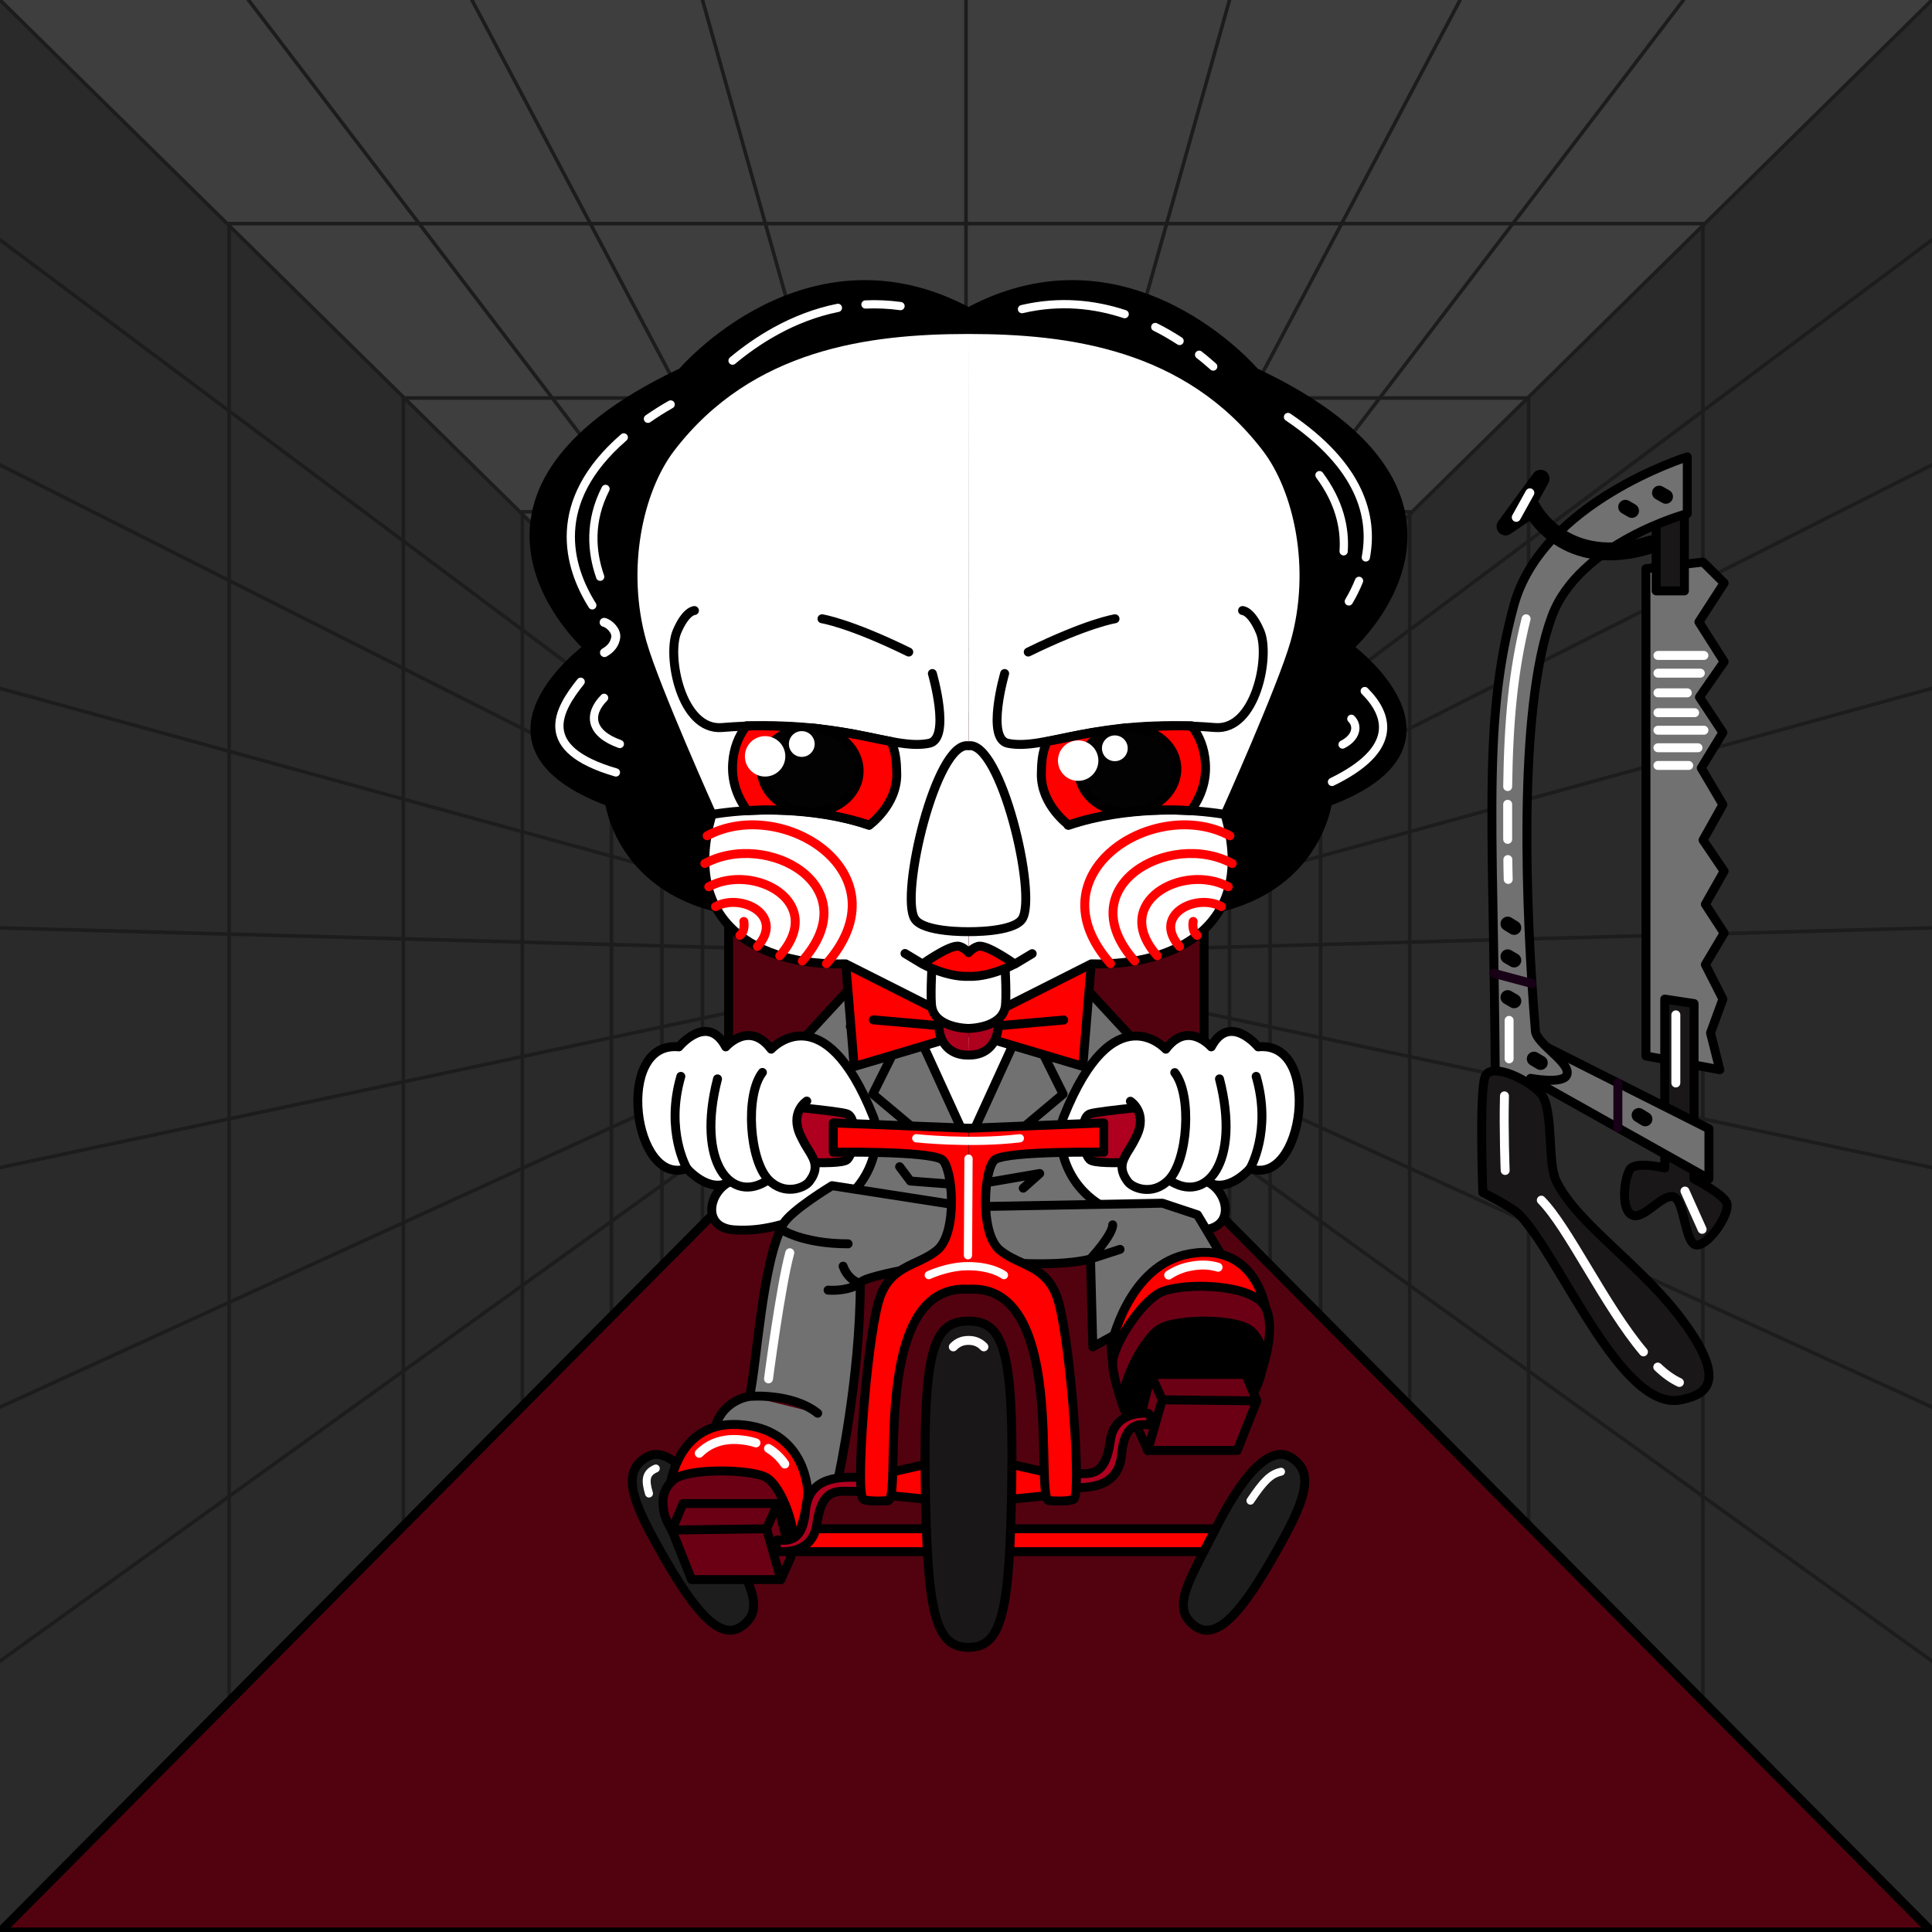<?xml version="1.0" encoding="utf-8"?>
<!-- Generator: Adobe Illustrator 24.1.2, SVG Export Plug-In . SVG Version: 6.00 Build 0)  -->
<svg version="1.1" xmlns="http://www.w3.org/2000/svg" xmlns:xlink="http://www.w3.org/1999/xlink" x="0px" y="0px"
	 viewBox="0 0 1080 1080" style="enable-background:new 0 0 1080 1080;" xml:space="preserve">
<rect x="0" y="0" width="1080" height="1080" fill="#333333" stroke="none"/>
<style type="text/css">
	.st0{fill:url(#SVGID_1_);}
	.st1{stroke:#000000;stroke-width:5;stroke-linecap:round;stroke-linejoin:round;stroke-miterlimit:10;}
	.st2{fill:#707070;}
	.st3{fill:#707070;stroke:#000000;stroke-width:5;stroke-linecap:round;stroke-linejoin:round;stroke-miterlimit:10;}
	.st4{fill:none;stroke:#000000;stroke-width:5;stroke-linecap:round;stroke-linejoin:round;stroke-miterlimit:10;}
	.st5{fill:url(#SVGID_2_);}
	.st6{fill:url(#SVGID_3_);}
	.st7{fill:url(#SVGID_4_);}
	.st8{fill:url(#SVGID_5_);}
	.st9{fill:#3E3E3E;stroke:#000000;stroke-width:5;stroke-miterlimit:10;}
	.st10{fill:#707070;stroke:#000000;stroke-width:5;stroke-miterlimit:10;}
	.st11{fill:none;}
	.st12{fill:#0A0909;}
	.st13{fill:#6E6E6E;}
	.st14{fill:none;stroke:#FFFFFF;stroke-width:5;stroke-linecap:round;stroke-linejoin:round;stroke-miterlimit:10;}
	.st15{fill:#3E3E3E;}
	.st16{fill:#3E3E3E;stroke:#020202;stroke-width:5;stroke-linecap:round;stroke-linejoin:round;stroke-miterlimit:10;}
	.st17{fill:#2A2A2A;stroke:#050505;stroke-width:5;stroke-linecap:round;stroke-linejoin:round;stroke-miterlimit:10;}
	.st18{fill:#1C1C1C;stroke:#000000;stroke-width:5;stroke-linecap:round;stroke-linejoin:round;stroke-miterlimit:10;}
	.st19{fill:#2A2A2A;stroke:#020202;stroke-width:5;stroke-linecap:round;stroke-linejoin:round;stroke-miterlimit:10;}
	.st20{fill:#D3A3BD;stroke:#188917;stroke-width:5;stroke-linecap:round;stroke-linejoin:round;stroke-miterlimit:10;}
	.st21{fill:#CB0202;stroke:#020202;stroke-width:5;stroke-linecap:round;stroke-linejoin:round;stroke-miterlimit:10;}
	.st22{fill:#707070;stroke:#000000;stroke-width:5;stroke-linecap:round;stroke-miterlimit:10;}
	.st23{fill:none;stroke:#707070;stroke-width:5;stroke-linecap:round;stroke-miterlimit:10;}
	.st24{fill:#6A0113;}
	.st25{fill:#CB0202;}
	.st26{fill:#2A2A2A;}
	.st27{fill:#707070;stroke:#180017;stroke-width:5;stroke-linecap:round;stroke-linejoin:round;stroke-miterlimit:10;}
	.st28{fill:none;stroke:#180017;stroke-width:5;stroke-linecap:round;stroke-linejoin:round;stroke-miterlimit:10;}
	.st29{fill:#1C1C1C;stroke:#180017;stroke-width:5;stroke-linecap:round;stroke-linejoin:round;stroke-miterlimit:10;}
	.st30{fill:#AE021E;stroke:#180017;stroke-width:5;stroke-linecap:round;stroke-linejoin:round;stroke-miterlimit:10;}
	.st31{fill:#B6B6B6;}
	.st32{fill:#180017;}
	.st33{fill:#3E3E3E;stroke:#000000;stroke-width:5;stroke-linecap:round;stroke-linejoin:round;stroke-miterlimit:10;}
	.st34{fill:#707070;stroke:#050505;stroke-width:5;stroke-linecap:round;stroke-linejoin:round;stroke-miterlimit:10;}
	.st35{fill:#B6B6B6;stroke:#000000;stroke-width:5;stroke-linecap:round;stroke-linejoin:round;stroke-miterlimit:10;}
	.st36{fill:#FFFFFF;stroke:#000000;stroke-width:5;stroke-linecap:round;stroke-linejoin:round;stroke-miterlimit:10;}
	.st37{fill:#181617;stroke:#000000;stroke-width:5;stroke-linecap:round;stroke-linejoin:round;stroke-miterlimit:10;}
	.st38{fill:none;stroke:#FFFFFF;stroke-width:4.64;stroke-linecap:round;stroke-linejoin:round;stroke-miterlimit:10;}
	.st39{stroke:#000000;stroke-width:4.481;stroke-linecap:round;stroke-linejoin:round;stroke-miterlimit:10;}
	.st40{stroke:#000000;stroke-width:4.296;stroke-linecap:round;stroke-linejoin:round;stroke-miterlimit:10;}
	.st41{display:none;}
	.st42{display:inline;fill:none;stroke:#000000;stroke-width:5;stroke-linecap:round;stroke-linejoin:round;stroke-miterlimit:10;}
	.st43{fill:#1C1C1C;}
	.st44{fill:#6A0113;stroke:#000000;stroke-width:5;stroke-linecap:round;stroke-linejoin:round;stroke-miterlimit:10;}
	.st45{fill:#6E6E6E;stroke:#000000;stroke-width:5;stroke-linecap:round;stroke-linejoin:round;stroke-miterlimit:10;}
	.st46{fill:#6F6F6F;stroke:#000000;stroke-width:5;stroke-linecap:round;stroke-linejoin:round;stroke-miterlimit:10;}
	.st47{fill:#AE021E;stroke:#000000;stroke-width:5;stroke-linecap:round;stroke-linejoin:round;stroke-miterlimit:10;}
	.st48{fill:none;stroke:#FFFFFF;stroke-width:4.684;stroke-linecap:round;stroke-linejoin:round;stroke-miterlimit:10;}
	.st49{fill:#52020F;stroke:#000000;stroke-width:5;stroke-linecap:round;stroke-linejoin:round;stroke-miterlimit:10;}
	.st50{fill:#CB0202;stroke:#000000;stroke-width:5;stroke-linecap:round;stroke-linejoin:round;stroke-miterlimit:10;}
	.st51{fill:#CB0302;stroke:#000000;stroke-width:5;stroke-linecap:round;stroke-linejoin:round;stroke-miterlimit:10;}
	.st52{fill:#FFFFFF;}
	.st53{fill:#AE021E;stroke:#000000;stroke-width:4.46;stroke-linecap:round;stroke-linejoin:round;stroke-miterlimit:10;}
	.st54{fill:#AE021E;stroke:#FFFFFF;stroke-width:4.46;stroke-linecap:round;stroke-linejoin:round;stroke-miterlimit:10;}
	.st55{fill:#AE021E;stroke:#FFFFFF;stroke-width:5;stroke-linecap:round;stroke-linejoin:round;stroke-miterlimit:10;}
	.st56{fill:none;stroke:#1C1C1C;stroke-width:2;stroke-linecap:round;stroke-linejoin:round;stroke-miterlimit:10;}
	.st57{fill:#717171;}
	.st58{fill:#191718;}
	.st59{fill:none;stroke:#000000;stroke-width:10;stroke-linecap:round;stroke-linejoin:round;stroke-miterlimit:10;}
	.st60{fill:none;stroke:#000000;stroke-width:8;stroke-linecap:round;stroke-linejoin:round;stroke-miterlimit:10;}
	.st61{fill:#FF0000;stroke:#000000;stroke-width:5;stroke-linecap:round;stroke-linejoin:round;stroke-miterlimit:10;}
	.st62{fill:#1D1D1D;}
	.st63{fill:none;stroke:#FFFFFF;stroke-width:4.442;stroke-linecap:round;stroke-linejoin:round;stroke-miterlimit:10;}
	.st64{fill:#6B0014;}
	.st65{fill:none;stroke:#FFFFFF;stroke-width:4.607;stroke-linecap:round;stroke-linejoin:round;stroke-miterlimit:10;}
	.st66{fill:#AF001F;}
	.st67{fill:none;stroke:#FF0000;stroke-width:5;stroke-linecap:round;stroke-linejoin:round;stroke-miterlimit:10;}
	.st68{fill:#020202;stroke:#000000;stroke-width:5;stroke-linecap:round;stroke-linejoin:round;stroke-miterlimit:10;}
	.st69{fill:#AE011E;}
</style>
<g id="демон">
</g>
<g id="ученый">
</g>
<g id="клоун">
</g>
<g id="пила">
	<g id="Слой_6">
		<g>
			<polygon class="st26" points="0,0 1080,0 1080,1080 673.1,670 673.1,401 407.3,401 407.3,670 0,1080 			"/>
			<polygon class="st15" points="0,0 1080,0 673.1,401 407.1,401 			"/>
			<g>
				<g>
					<line class="st56" x1="407.3" y1="401" x2="0" y2="0"/>
					<line class="st56" x1="138.9" y1="0" x2="445" y2="401"/>
					<line class="st56" x1="263.8" y1="0" x2="476.2" y2="401"/>
					<line class="st56" x1="392.7" y1="0" x2="505.4" y2="401"/>
					<line class="st56" x1="0" y1="134.1" x2="407.3" y2="438.2"/>
					<line class="st56" x1="0" y1="259.9" x2="407.3" y2="465.4"/>
					<line class="st56" x1="0" y1="384.8" x2="407.3" y2="496.6"/>
					<line class="st56" x1="0" y1="518.7" x2="407.3" y2="529.8"/>
					<line class="st56" x1="0" y1="652.7" x2="407.3" y2="566.1"/>
					<line class="st56" x1="0" y1="786.6" x2="407.3" y2="600.3"/>
					<line class="st56" x1="0" y1="928.6" x2="407.3" y2="635.6"/>
					<polyline class="st56" points="128.1,951 128.1,125 540,125 					"/>
					<polyline class="st56" points="225.5,851.4 225.5,222.5 540,222.5 					"/>
					<polyline class="st56" points="292,786.1 292,286.1 540,286.1 					"/>
					<polyline class="st56" points="341.8,735.9 341.8,333.5 540,333.5 					"/>
					<polyline class="st56" points="370,707.5 370,362.7 540,362.7 					"/>
					<polyline class="st56" points="392.7,684.7 392.7,384.8 540,384.8 					"/>
				</g>
				<g>
					<line class="st56" x1="1080" y1="0" x2="672.7" y2="401"/>
					<line class="st56" x1="941.1" y1="0" x2="635" y2="401"/>
					<line class="st56" x1="816.2" y1="0" x2="603.8" y2="401"/>
					<line class="st56" x1="687.3" y1="0" x2="574.6" y2="401"/>
					<line class="st56" x1="1080" y1="134.1" x2="672.7" y2="438.2"/>
					<line class="st56" x1="1080" y1="259.9" x2="672.7" y2="465.4"/>
					<line class="st56" x1="1080" y1="384.8" x2="672.7" y2="496.6"/>
					<line class="st56" x1="1080" y1="518.7" x2="672.7" y2="529.8"/>
					<line class="st56" x1="1080" y1="652.7" x2="672.7" y2="566.1"/>
					<line class="st56" x1="1080" y1="786.6" x2="672.7" y2="600.3"/>
					<line class="st56" x1="1080" y1="928.6" x2="672.7" y2="635.6"/>
					<polyline class="st56" points="951.9,951 951.9,125 540,125 					"/>
					<polyline class="st56" points="854.5,851.4 854.5,222.5 540,222.5 					"/>
					<polyline class="st56" points="788,786.1 788,286.1 540,286.1 					"/>
					<polyline class="st56" points="738.2,735.9 738.2,333.5 540,333.5 					"/>
					<polyline class="st56" points="710,707.5 710,362.7 540,362.7 					"/>
					<polyline class="st56" points="687.3,684.7 687.3,384.8 540,384.8 					"/>
				</g>
				<line class="st56" x1="540" y1="401" x2="540" y2="0"/>
			</g>
			<polygon class="st49" points="0,1080 1080,1080 673.1,670 673.1,401 407.3,401 407.3,670 			"/>
			<line class="st4" x1="407.3" y1="670" x2="673.1" y2="670"/>
		</g>
	</g>
	<g>
		<g>
			<g>
				<g>
					<polygon class="st57" points="920.1,317.9 920.1,590.3 961.4,598 956.2,577.4 963.1,558.5 953.3,539.2 963.8,521.6 
						953.3,505.5 963.8,487 952,469.6 963.1,449.8 951,429.3 963.1,409.5 950,389.7 963.8,369.9 949.7,347.7 963.8,325.9 952,314.2 
											"/>
					<polygon class="st4" points="920.1,317.9 920.1,590.3 961.4,598 956.2,577.4 963.1,558.5 953.3,539.2 963.8,521.6 953.3,505.5 
						963.8,487 952,469.6 963.1,449.8 951,429.3 963.1,409.5 950,389.7 963.8,369.9 949.7,347.7 963.8,325.9 952,314.2 					"/>
				</g>
				<g>
					<path class="st58" d="M930.6,558.5v94.4c0,0-16.8-4.1-19.6,1c-3.5,6.4-4.9,23.9,2.2,25.6c6.2,1.5,15.5-11.4,21.8-10.6
						c6.9,0.9,6.5,27,13.5,27.1c6.6,0.1,18.2-16.7,16.9-23.1C964.4,668,947,659,947,659V561L930.6,558.5z"/>
					<path class="st4" d="M930.6,558.5v94.4c0,0-16.8-4.1-19.6,1c-3.5,6.4-4.9,23.9,2.2,25.6c6.2,1.5,15.5-11.4,21.8-10.6
						c6.9,0.9,6.5,27,13.5,27.1c6.6,0.1,18.2-16.7,16.9-23.1C964.4,668,947,659,947,659V561L930.6,558.5z"/>
				</g>
				<g>
					<polygon class="st57" points="848.8,577.4 955.3,631 955.3,659 847.8,598.7 					"/>
					<polygon class="st4" points="848.8,577.4 955.3,631 955.3,659 847.8,598.7 					"/>
				</g>
				<g>
					<polygon class="st58" points="925.8,278.9 925.8,330.3 941.6,330.3 941.6,271.9 					"/>
					<polygon class="st4" points="925.8,278.9 925.8,330.3 941.6,330.3 941.6,271.9 					"/>
				</g>
				<g>
					<path class="st57" d="M943.2,255.4c0,0-81.1,25.2-96.9,82.9c-19.1,69.9-10.3,129-10.3,297h19.6v-32.5c0,0,17.6,3.3,20.1-1.6
						c3.5-6.7-16.8-17.4-17.4-24.9c-5.4-66.1-10.1-179.1,9.1-231.5c15.1-41.4,75.8-57.7,75.8-57.7V255.4z"/>
					<path class="st4" d="M943.2,255.4c0,0-81.1,25.2-96.9,82.9c-19.1,69.9-10.3,129-10.3,297h19.6v-32.5c0,0,17.6,3.3,20.1-1.6
						c3.5-6.7-16.8-17.4-17.4-24.9c-5.4-66.1-10.1-179.1,9.1-231.5c15.1-41.4,75.8-57.7,75.8-57.7V255.4z"/>
				</g>
				<path class="st14" d="M842.9,480.5c0,3.6,0.1,7.3,0.2,11.1"/>
				<path class="st14" d="M842.8,449.6c0,6.3,0,12.8,0,19.6"/>
				<path class="st14" d="M853.1,345.9c-7.3,29.4-9.8,57.6-10.3,93.8"/>
				<path class="st59" d="M923.1,304.3c-48.6,15.6-66.7-20.1-66.7-20.1l-5.4,3.7l-9.4,6.4l19.6-26.7l-10.2,18.4"/>
				<line class="st28" x1="904.4" y1="630.4" x2="904.4" y2="605.4"/>
				<line class="st60" x1="916.1" y1="623.4" x2="919.7" y2="625.6"/>
				<line class="st60" x1="857.5" y1="591.9" x2="861.2" y2="594.1"/>
				<line class="st60" x1="842.8" y1="557.5" x2="846.4" y2="559.6"/>
				<line class="st60" x1="842.8" y1="534.7" x2="846.4" y2="536.8"/>
				<line class="st60" x1="842.8" y1="516.4" x2="846.4" y2="518.6"/>
				<line class="st60" x1="908.6" y1="283.4" x2="912.2" y2="285.5"/>
				<line class="st60" x1="927.5" y1="275.5" x2="931.2" y2="277.6"/>
				<line class="st28" x1="835.1" y1="544.1" x2="856.4" y2="549.8"/>
				<g>
					<path class="st58" d="M830.2,601.8c3.4-8.7,25.8,2.6,31.5,10c6.8,8.9,3.3,38,8.1,48.1c12,25.1,49.7,48,73.4,81.9
						c23.1,33,8.2,38.2-3.5,40.7c-33.5,7.1-67.9-81-90.7-103.8c-4-4-20.1-12.1-20.1-12.1S826.8,610.6,830.2,601.8z"/>
					<path class="st4" d="M830.2,601.8c3.4-8.7,25.8,2.6,31.5,10c6.8,8.9,3.3,38,8.1,48.1c12,25.1,49.7,48,73.4,81.9
						c23.1,33,8.2,38.2-3.5,40.7c-33.5,7.1-67.9-81-90.7-103.8c-4-4-20.1-12.1-20.1-12.1S826.8,610.6,830.2,601.8z"/>
				</g>
				<path class="st14" d="M918.7,755.7c-21.7-25.7-42-69.6-57.1-84.8"/>
				<path class="st14" d="M938.8,772.8c-4.1-1.9-8.1-4.8-12.1-8.6"/>
				<path class="st14" d="M841.4,654.3c0,0-0.9-22.3-0.4-41.7"/>
			</g>
			<line class="st14" x1="847.6" y1="289.2" x2="855.2" y2="275.5"/>
			<line class="st14" x1="843.6" y1="591.9" x2="843.6" y2="570.4"/>
			<line class="st14" x1="926.8" y1="366.4" x2="952.5" y2="366.4"/>
			<line class="st14" x1="926.8" y1="376.3" x2="950.5" y2="376.3"/>
			<line class="st14" x1="926.8" y1="387.3" x2="943.2" y2="387.3"/>
			<line class="st14" x1="926.8" y1="398.4" x2="947.3" y2="398.4"/>
			<line class="st14" x1="926.8" y1="408.2" x2="952.5" y2="408.2"/>
			<line class="st14" x1="926.8" y1="418" x2="949.2" y2="418"/>
			<line class="st14" x1="926.8" y1="427.9" x2="944" y2="427.9"/>
			<line class="st14" x1="936.8" y1="605.4" x2="936.8" y2="567.3"/>
			<line class="st14" x1="951.5" y1="687.2" x2="941.9" y2="665.8"/>
		</g>
		<g>
			<line class="st14" x1="429.6" y1="770.8" x2="441.5" y2="701.7"/>
			<g>
				<g>
					<g>
						<path class="st61" d="M541.1,867.4H379.6v-12.8h161.5V867.4z M541.7,867.4h161.5v-12.8H541.7V867.4z"/>
						<g>
							<g>
								<path class="st57" d="M541.1,683c0,0-68.1-2.7-85.9-15.8c-15.8-11.6-14.8-77.2-14.8-77.2l52.4-56.7l48.3,2.9 M541.1,683
									c0,0,68.1-2.7,85.9-15.8c15.8-11.6,14.8-77.2,14.8-77.2l-52.4-56.7l-48.3,2.9"/>
							</g>
							<g>
								<path class="st4" d="M541.1,683c0,0-68.1-2.7-85.9-15.8c-15.8-11.6-14.8-77.2-14.8-77.2l52.4-56.7l48.3,2.9 M541.1,683
									c0,0,68.1-2.7,85.9-15.8c15.8-11.6,14.8-77.2,14.8-77.2l-52.4-56.7l-48.3,2.9"/>
							</g>
						</g>
						<g>
							<g>
								<path class="st57" d="M502.9,652.2l6,8l32.4,2.5 M572,664.2l9.2-8.2l-40.1,6.9"/>
							</g>
							<g>
								<path class="st4" d="M502.9,652.2l6,8l32.4,2.5 M572,664.2l9.2-8.2l-40.1,6.9"/>
							</g>
						</g>
						<g>
							<path class="st52" d="M674.8,660.6c11.7,7,24-7.4,24-7.4c30.1,10.8,40.8-71.7,4.5-68c0,0-15.9-19.4-26.2,0
								c0,0-13.1-15.1-25.4,1.3c0,0-29.2-32.2-57.1,37.8c-5.2,12.9,0,45.4,34.5,55.4c15.6,4.5,27.3,8.9,43.4,7.8
								C690.8,686.2,686.7,666.2,674.8,660.6L674.8,660.6z"/>
							<path class="st4" d="M674.8,660.6c11.7,7,24-7.4,24-7.4c30.1,10.8,40.8-71.7,4.5-68c0,0-15.9-19.4-26.2,0
								c0,0-13.1-15.1-25.4,1.3c0,0-29.2-32.2-57.1,37.8c-5.2,12.9,0,45.4,34.5,55.4c15.6,4.5,27.3,8.9,43.4,7.8
								C690.8,686.2,686.7,666.2,674.8,660.6L674.8,660.6z"/>
						</g>
						<g>
							<path class="st52" d="M408,660.6c-11.7,7-24-7.4-24-7.4c-30.1,10.8-40.8-71.7-4.5-68c0,0,15.9-19.4,26.2,0
								c0,0,13.1-15.1,25.4,1.3c0,0,29.2-32.2,57.1,37.8c5.2,12.9,0,45.4-34.5,55.4c-15.6,4.5-27.3,8.9-43.4,7.8
								C392,686.2,396.2,666.2,408,660.6L408,660.6z"/>
							<path class="st4" d="M408,660.6c-11.7,7-24-7.4-24-7.4c-30.1,10.8-40.8-71.7-4.5-68c0,0,15.9-19.4,26.2,0
								c0,0,13.1-15.1,25.4,1.3c0,0,29.2-32.2,57.1,37.8c5.2,12.9,0,45.4-34.5,55.4c-15.6,4.5-27.3,8.9-43.4,7.8
								C392,686.2,396.2,666.2,408,660.6L408,660.6z"/>
						</g>
						<g>
							<g>
								<path class="st62" d="M403.3,854.6c14.7,29.2,25.9,44.8,10.9,54.8c-12.5,8.3-27.3-11.3-43.5-39.7
									c-16.7-29.2-24.4-46.8-8.8-55.4C370.7,809.5,384.6,817.5,403.3,854.6z M679.5,854.6c-14.7,29.2-25.9,44.8-10.9,54.8
									c12.5,8.3,27.3-11.3,43.5-39.7c16.7-29.2,24.4-46.8,8.8-55.4C712.1,809.5,698.2,817.5,679.5,854.6z"/>
							</g>
							<g>
								<path class="st4" d="M403.3,854.6c14.7,29.2,25.9,44.8,10.9,54.8c-12.5,8.3-27.3-11.3-43.5-39.7
									c-16.7-29.2-24.4-46.8-8.8-55.4C370.7,809.5,384.6,817.5,403.3,854.6z M679.5,854.6c-14.7,29.2-25.9,44.8-10.9,54.8
									c12.5,8.3,27.3-11.3,43.5-39.7c16.7-29.2,24.4-46.8,8.8-55.4C712.1,809.5,698.2,817.5,679.5,854.6z"/>
							</g>
						</g>
						<g>
							<path class="st63" d="M362.8,834.9c-2.2-7.4-2-11.5,3.8-14 M716.1,822.7c-6,1.3-9.9,5.5-17.1,16.2"/>
						</g>
						<g>
							<g>
								<path class="st57" d="M541.1,674.6v29.2c0,0-60.2,8.8-60.2,13.6c0,53-12.3,108.8-12.3,108.8L452.8,838
									c0,0-57.4-19.5-53.8-37.4c3.7-18.3,20-20,20-20c4.1-18,7-74.8,18.8-96.3c4.2-7.6,27.3-21.5,27.3-21.5L541.1,674.6z
									 M457.1,790c-14.7-11.6-38.1-9.4-38.1-9.4 M436.4,687c0,0,11.5,8.3,37.7,8.3 M541.1,703.8c0,0,44.8,6,68.5,0l1.3,49.1
									l77.3-42.3l-18.8-31.5l-19.6-6.5l-108.6,2V703.8z"/>
							</g>
							<g>
								<path class="st4" d="M541.1,674.6v29.2c0,0-60.2,8.8-60.2,13.6c0,53-12.3,108.8-12.3,108.8L452.8,838
									c0,0-57.4-19.5-53.8-37.4c3.7-18.3,20-20,20-20c4.1-18,7-74.8,18.8-96.3c4.2-7.6,27.3-21.5,27.3-21.5L541.1,674.6z
									 M457.1,790c-14.7-11.6-38.1-9.4-38.1-9.4 M436.4,687c0,0,11.5,8.3,37.7,8.3 M541.1,703.8c0,0,44.8,6,68.5,0l1.3,49.1
									l77.3-42.3l-18.8-31.5l-19.6-6.5l-108.6,2V703.8z"/>
							</g>
						</g>
						<path class="st61" d="M541.4,816.5v24l-46.4-4.7l0.8-12.3l30.8-7H541.4z M541.4,816.5v24l46.4-4.7l-0.8-12.3l-30.8-7H541.4z"
							/>
						<path class="st61" d="M373.9,835.2c0,0,2.4-43.2,42.2-38.6c35.3,4,35.5,38.1,35.5,38.1c-1.3,19.7-10.5,33.6-10.5,33.6
							l-45.3,2.3L373.9,835.2z"/>
						<path class="st14" d="M429.6,809.7c3.9,2.4,6.9,5.4,9.1,8.7"/>
						<path class="st14" d="M390.9,812.4c5.3-5.3,13-8.8,24.4-7.4c2.7,0.3,5.1,0.9,7.3,1.6"/>
						<path class="st61" d="M708.5,738.6c0.3-1.2-2.9-44.5-43.1-37.8c-35.1,5.9-44.3,51.9-44.3,51.9c1.3,19.7,8.6,36.8,8.6,36.8
							l57.2,4.1L708.5,738.6z"/>
						<path class="st14" d="M680.9,708.4c-4.1-1.3-9.1-1.7-15-0.6c-4.8,0.8-9,2.6-12.6,5"/>
						<g>
							<path class="st64" d="M395.9,876.3c-8.7-3-23.3-22.2-24.8-31.3c-0.9-5.5-1.3-11.9,5.3-17.7c7.5-6.6,41.6-6.2,51.3-1.7
								c9.5,4.4,19.1,32.5,15,42C437.7,879.3,408,880.4,395.9,876.3z"/>
							<path class="st4" d="M395.9,876.3c-8.7-3-23.3-22.2-24.8-31.3c-0.9-5.5-1.3-11.9,5.3-17.7c7.5-6.6,41.6-6.2,51.3-1.7
								c9.5,4.4,19.1,32.5,15,42C437.7,879.3,408,880.4,395.9,876.3z"/>
						</g>
						<g>
							<polygon class="st52" points="489.9,532.5 541.4,647.7 594.6,530.6 							"/>
							<polygon class="st4" points="489.9,532.5 541.4,647.7 594.6,530.6 							"/>
						</g>
						<g>
							<g>
								<path d="M541.1,505.7L541.1,505.7c0,0-99.4,8.7-131.9,3.3c-62.4-10.3-68.5-60.7-68.5-60.7c-86.3-32.1-11.8-86.4-11.8-86.4
									s-95.6-84,52.4-153.8c0,0,69.7-82.2,160.1-33.7l0,0 M541.7,505.7L541.7,505.7c0,0,99.4,8.7,131.9,3.3
									c62.4-10.3,68.5-60.7,68.5-60.7c86.3-32.1,11.8-86.4,11.8-86.4s95.6-84-52.4-153.8c0,0-69.7-82.2-160.1-33.7l0,0"/>
							</g>
							<g>
								<path class="st4" d="M541.1,505.7L541.1,505.7c0,0-99.4,8.7-131.9,3.3c-62.4-10.3-68.5-60.7-68.5-60.7
									c-86.3-32.1-11.8-86.4-11.8-86.4s-95.6-84,52.4-153.8c0,0,69.7-82.2,160.1-33.7l0,0 M541.7,505.7L541.7,505.7
									c0,0,99.4,8.7,131.9,3.3c62.4-10.3,68.5-60.7,68.5-60.7c86.3-32.1,11.8-86.4,11.8-86.4s95.6-84-52.4-153.8
									c0,0-69.7-82.2-160.1-33.7l0,0"/>
							</g>
						</g>
						<g>
							<path class="st65" d="M483.8,170.2c6.3-0.3,12.9,0,19.6,0.9 M409.5,201.6c12.8-10.7,33.3-24.4,58.9-29.5 M362.2,234.1
								c3.9-2.7,8.1-5.4,12.7-8 M331.1,338.4c-13.4-21.4-24.3-57.6,17.6-93.9 M335.5,322.4c-4.9-14-6.2-31.1,3-49.1 M335.5,322.4
								 M339.3,331.4 M344.3,431.8c-45.2-13.2-32.3-34.9-19.7-50.7 M346.5,415.9c-16.6-5.9-18-16.5-8.8-25.8 M628.7,175.6
								c-16.7-5.5-36.1-7.8-57.4-2.8 M659.4,190.6c-4.2-2.7-8.7-5.4-13.6-7.8 M678.2,204.9c-2.3-2-4.9-4.3-7.9-6.6 M763.5,311.6
								c4.3-22.7-2.8-51-43.5-78.5 M751.1,308.2c0.9-13.1-2.4-27.6-13.5-42.6 M754,336.2c2.1-3.5,4-7.3,5.7-11.5 M744.6,437.1
								c36.8-17.9,32.3-36.8,18.3-50.8 M750.5,416.2c7.4-3.7,9.1-10.2,4.9-14.4"/>
						</g>
						<g>
							<g>
								<path class="st57" d="M541.1,639.1l-48.3-105.7l-17.5,40.3l23.3,16.4l-10.7,21.5l53.2,44.6L541.1,639.1z M541.1,656.2
									l53.2-44.6l-10.7-21.5l23.3-16.4l-17.5-40.3l-48.3,105.7L541.1,656.2z"/>
							</g>
							<g>
								<path class="st4" d="M541.1,639.1l-48.3-105.7l-17.5,40.3l23.3,16.4l-10.7,21.5l53.2,44.6L541.1,639.1z M541.1,656.2
									l53.2-44.6l-10.7-21.5l23.3-16.4l-17.5-40.3l-48.3,105.7L541.1,656.2z"/>
							</g>
						</g>
						<g>
							<path class="st64" d="M628.4,787.8c0,0-7.4-20.2-6.3-27.6c1.7-11.1,17.1-33.9,27.5-38.1c13.5-5.4,50.8-4.3,57.7,8.5
								c8.8,16.3-8.1,62.4-25.1,69.7C669,805.9,628.4,787.8,628.4,787.8z"/>
							<path class="st4" d="M628.4,787.8c0,0-7.4-20.2-6.3-27.6c1.7-11.1,17.1-33.9,27.5-38.1c13.5-5.4,50.8-4.3,57.7,8.5
								c8.8,16.3-8.1,62.4-25.1,69.7C669,805.9,628.4,787.8,628.4,787.8z"/>
						</g>
						<path class="st61" d="M541.4,577.2l-63.9,19l-5.6-68.1l69.5,35.9 M488.2,570.1l53.2,4.7 M541.4,563.9l69.5-35.9l-5.6,68.1
							l-63.9-19 M541.4,574.9l53.2-4.7"/>
						<g>
							<g>
								<path class="st52" d="M541.4,184.2L541.4,184.2c55.7,0,122.2,8.3,166.5,66.2c17.9,23.4,27.7,67.5,15.9,109
									c-7.1,24.9-39,95.9-39,95.9c17.6,60.6-25.8,84.8-74.7,83.5l-68.6,34.6l0,0 M541.4,184.2L541.4,184.2
									c-55.7,0-122.2,8.3-166.5,66.2c-17.9,23.4-27.7,67.5-15.9,109c7.1,24.9,39,95.9,39,95.9c-17.6,60.6,25.8,84.8,74.7,83.5
									l68.6,34.6l0,0"/>
							</g>
							<g>
								<path class="st4" d="M541.4,184.2L541.4,184.2c55.7,0,122.2,8.3,166.5,66.2c17.9,23.4,27.7,67.5,15.9,109
									c-7.1,24.9-39,95.9-39,95.9c17.6,60.6-25.8,84.8-74.7,83.5l-68.6,34.6l0,0 M541.4,184.2L541.4,184.2
									c-55.7,0-122.2,8.3-166.5,66.2c-17.9,23.4-27.7,67.5-15.9,109c7.1,24.9,39,95.9,39,95.9c-17.6,60.6,25.8,84.8,74.7,83.5
									l68.6,34.6l0,0"/>
							</g>
						</g>
						<g>
							<path class="st66" d="M424.3,617c0,0,44.7,3.9,49.3,5.7c5.9,2.4,4.5,21,0,25.5c-4,4-48.3,0-48.3,0L424.3,617z"/>
							<path class="st4" d="M424.3,617c0,0,44.7,3.9,49.3,5.7c5.9,2.4,4.5,21,0,25.5c-4,4-48.3,0-48.3,0L424.3,617z"/>
						</g>
						<g>
							<path d="M680.6,803.6c8.7-3.6,23.3-26.7,24.8-37.7c0.9-6.6,1.3-14.3-5.3-21.3c-7.5-8-41.6-7.5-51.3-2.1
								c-9.5,5.3-24.4,33.7-20.3,45.2C633.5,801.9,668.5,808.6,680.6,803.6z"/>
							<path class="st4" d="M680.6,803.6c8.7-3.6,23.3-26.7,24.8-37.7c0.9-6.6,1.3-14.3-5.3-21.3c-7.5-8-41.6-7.5-51.3-2.1
								c-9.5,5.3-24.4,33.7-20.3,45.2C633.5,801.9,668.5,808.6,680.6,803.6z"/>
						</g>
						<g>
							<polygon class="st64" points="434.7,840.5 442.1,870.5 436.5,883 386.6,883 375.6,855.3 381.8,840.5 							"/>
							<polygon class="st4" points="434.7,840.5 442.1,870.5 436.5,883 386.6,883 375.6,855.3 381.8,840.5 							"/>
						</g>
						<polyline class="st4" points="436.5,883 428.5,854.6 375.6,855.3 						"/>
						<line class="st4" x1="428.5" y1="854.6" x2="434.7" y2="840.5"/>
						<g>
							<polygon class="st64" points="643.4,768.3 636,798.3 641.6,810.8 691.6,810.8 702.6,783.1 696.3,768.3 							"/>
							<polygon class="st4" points="643.4,768.3 636,798.3 641.6,810.8 691.6,810.8 702.6,783.1 696.3,768.3 							"/>
						</g>
						<polyline class="st4" points="702.6,783.1 649.7,782.5 641.6,810.8 						"/>
						<line class="st4" x1="649.7" y1="782.5" x2="643.4" y2="768.3"/>
						<g>
							<g>
								<path class="st66" d="M434.7,860.8c9.7,1.4,14.3-2.9,15.6-16.5c1.9-19.8,20.5-19,33.5-18.2c1.8,0.1,0,7.3,0,7.3
									c-12.7,1.9-23.8-6-27.2,18.7c-2,14.4-15.1,15.8-21.1,15.2C433.8,867.2,433.1,860.5,434.7,860.8z M641.8,790.1
									c-6-0.6-19.2,0.9-21.1,15.2c-3.4,24.7-14.5,16.8-27.2,18.7c0,0-1.8,7.2,0,7.3c13,0.8,31.6,1.7,33.5-18.2
									c1.3-13.7,6-18,15.6-16.5C644.2,796.9,643.4,790.3,641.8,790.1z"/>
							</g>
							<g>
								<path class="st4" d="M434.7,860.8c9.7,1.4,14.3-2.9,15.6-16.5c1.9-19.8,20.5-19,33.5-18.2c1.8,0.1,0,7.3,0,7.3
									c-12.7,1.9-23.8-6-27.2,18.7c-2,14.4-15.1,15.8-21.1,15.2C433.8,867.2,433.1,860.5,434.7,860.8z M641.8,790.1
									c-6-0.6-19.2,0.9-21.1,15.2c-3.4,24.7-14.5,16.8-27.2,18.7c0,0-1.8,7.2,0,7.3c13,0.8,31.6,1.7,33.5-18.2
									c1.3-13.7,6-18,15.6-16.5C644.2,796.9,643.4,790.3,641.8,790.1z"/>
							</g>
						</g>
						<g>
							<path class="st67" d="M395.3,467.2c42-22.6,111.3,21.1,66.7,71.5"/>
							<path class="st67" d="M394,482.7c34.9-18.8,91.6,12.6,54.5,54.5"/>
							<path class="st67" d="M396.2,495.7c25-13.5,66.4,8.5,39.7,38.6"/>
							<path class="st67" d="M400,506.8c14.5-7.8,38.9,4.9,23.4,22.3"/>
							<path class="st67" d="M415.8,515.1c0,0,1.1,5.2-2.2,7.8"/>
						</g>
						<g>
							<path class="st66" d="M658.5,617c0,0-44.7,3.9-49.3,5.7c-5.9,2.4-4.5,21,0,25.5c4,4,48.3,0,48.3,0L658.5,617z"/>
							<path class="st4" d="M658.5,617c0,0-44.7,3.9-49.3,5.7c-5.9,2.4-4.5,21,0,25.5c4,4,48.3,0,48.3,0L658.5,617z"/>
						</g>
						<g>
							<path class="st52" d="M380.6,601.7c-8.9,30.6,3.4,51.5,3.4,51.5"/>
							<path class="st4" d="M380.6,601.7c-8.9,30.6,3.4,51.5,3.4,51.5"/>
						</g>
						<g>
							<path class="st52" d="M401.1,603.1c-12.1,46.9,7.7,70.6,28.4,56.4"/>
							<path class="st4" d="M401.1,603.1c-12.1,46.9,7.7,70.6,28.4,56.4"/>
						</g>
						<g>
							<path class="st52" d="M698.8,653.2c0,0,12.3-20.9,3.4-51.5"/>
							<path class="st4" d="M698.8,653.2c0,0,12.3-20.9,3.4-51.5"/>
						</g>
						<g>
							<path class="st52" d="M653.3,659.5c20.7,14.2,40.5-9.5,28.4-56.4"/>
							<path class="st4" d="M653.3,659.5c20.7,14.2,40.5-9.5,28.4-56.4"/>
						</g>
						<g>
							<path class="st52" d="M631.9,615.6c0,0,9.8,6.2,3.4,19.5c-3.7,7.6-4.2,6.9-6.8,12.2c-2.9,5.9-0.2,10.4,2.1,13.4
								c2.6,3.4,13.7,8,22.7-1.1c10.7-10.9,13.2-47.3,3.4-60"/>
							<path class="st4" d="M631.9,615.6c0,0,9.8,6.2,3.4,19.5c-3.7,7.6-4.2,6.9-6.8,12.2c-2.9,5.9-0.2,10.4,2.1,13.4
								c2.6,3.4,13.7,8,22.7-1.1c10.7-10.9,13.2-47.3,3.4-60"/>
						</g>
						<g>
							<path class="st67" d="M687.5,467.2c-42-22.6-111.3,21.1-66.7,71.5"/>
							<path class="st67" d="M688.8,482.7c-34.9-18.8-91.6,12.6-54.5,54.5"/>
							<path class="st67" d="M686.6,495.7c-25-13.5-66.4,8.5-39.7,38.6"/>
							<path class="st67" d="M682.8,506.8c-14.5-7.8-38.9,4.9-23.4,22.3"/>
							<path class="st67" d="M667,515.1c0,0-1.1,5.2,2.2,7.8"/>
						</g>
						<path class="st4" d="M471.3,707.8c2.9,8.1,9.6,9.7,9.6,9.7s-6.4,4.4-18,3.7 M622,684.7c0,5.7-12.5,19.1-12.5,19.1l16.6-5.4"/>
						<g>
							<g>
								<path class="st58" d="M541.4,920.9c-18.8,0-23.2-19.7-24.2-93.8c-1-74.5,5.5-88.6,24.2-88.6 M541.4,920.9
									c18.8,0,23.2-19.7,24.2-93.8c1-74.5-5.5-88.6-24.2-88.6"/>
							</g>
							<g>
								<path class="st4" d="M541.4,920.9c-18.8,0-23.2-19.7-24.2-93.8c-1-74.5,5.5-88.6,24.2-88.6 M541.4,920.9
									c18.8,0,23.2-19.7,24.2-93.8c1-74.5-5.5-88.6-24.2-88.6"/>
							</g>
						</g>
						<g>
							<path class="st14" d="M532.9,752.9c2.5-2.6,5.3-3.6,8.5-3.6 M550,752.9c-2.5-2.6-5.3-3.6-8.5-3.6"/>
						</g>
						<path class="st61" d="M541.4,720.7c-55.6-3.5-36.6,117-45,118.2c0,0-11.4,0.8-13.9-0.9c-4.3-3,1.6-84.9,8.5-110
							c5.8-21,21.3-19.8,32.7-29c12-9.6,8.9-47.2,2.7-50.9c-8.2-4.8-60.6-4-60.6-4v-16.4l75.5,3 M541.4,720.7
							c55.6-3.5,36.6,117,45,118.2c0,0,11.4,0.8,13.9-0.9c4.3-3-1.6-84.9-8.5-110c-5.8-21-21.3-19.8-32.7-29
							c-12-9.6-8.9-47.2-2.7-50.9c8.2-4.8,60.6-4,60.6-4v-16.4l-75.5,3"/>
						<path class="st61" d="M417.8,453.2c-5.8-7.6-9-17-8.2-27c0.6-7.9,3.1-14.5,7.7-20.5c46.4-0.2,64.3,5.8,80.8,8.8
							c2.7,5.9,3.1,11.6,3.2,18.3c0.1,17.4-15.4,28.5-15.4,28.5C453.5,450.3,417.8,453.2,417.8,453.2z M665.6,453.2
							c5.8-7.6,9-17,8.2-27c-0.6-7.9-3.1-14.5-7.7-20.5c-46.4-0.2-64.3,5.8-80.8,8.8c-2.7,5.9-3.1,11.6-3.2,18.3
							c-0.1,17.4,15.4,28.5,15.4,28.5C629.9,450.3,665.6,453.2,665.6,453.2z"/>
						<path class="st68" d="M480.2,432.4c-0.9,12.9-13.9,22.5-29,21.4c-15.1-1.1-26.5-12.4-25.6-25.4c0.9-12.9,13.9-22.5,29-21.4
							C469.7,408.1,481.1,419.5,480.2,432.4z M603.2,432.4c0.9,12.9,13.9,22.5,29,21.4s26.5-12.4,25.6-25.4
							c-0.9-12.9-13.9-22.5-29-21.4S602.3,419.5,603.2,432.4z"/>
						<g>
							<g>
								<path class="st52" d="M541.4,520.8c0,0-25.1,0.5-30-7.1c-8.6-13.1,11.9-99.7,30-96.8 M541.4,520.8c0,0,25.1,0.5,30-7.1
									c8.6-13.1-11.9-99.7-30-96.8"/>
							</g>
							<g>
								<path class="st4" d="M541.4,520.8c0,0-25.1,0.5-30-7.1c-8.6-13.1,11.9-99.7,30-96.8 M541.4,520.8c0,0,25.1,0.5,30-7.1
									c8.6-13.1-11.9-99.7-30-96.8"/>
							</g>
						</g>
						<path class="st36" d="M426.2,599.5c-9.8,12.7-7.3,49.1,3.4,60c8.9,9.1,20.1,4.5,22.7,1.1c2.3-3,5-7.4,2.1-13.4
							c-2.6-5.2-3.1-4.6-6.8-12.2c-6.4-13.3,3.4-19.5,3.4-19.5"/>
						<g>
							<g>
								<path class="st69" d="M541.4,589.8c-15.7,0.3-19.3-16-14.7-23.7c1.9-3.1,14.6,0,14.6,0 M541.4,589.8
									c15.7,0.3,19.3-16,14.7-23.7c-1.9-3.1-14.6,0-14.6,0"/>
							</g>
							<g>
								<path class="st4" d="M541.4,589.8c-15.7,0.3-19.3-16-14.7-23.7c1.9-3.1,14.6,0,14.6,0 M541.4,589.8
									c15.7,0.3,19.3-16,14.7-23.7c-1.9-3.1-14.6,0-14.6,0"/>
							</g>
						</g>
						<g>
							<g>
								<path class="st52" d="M541.4,574.9c0,0-18.2,0-20.5-11.8c-0.9-4.8,0-21.6,0-21.6l20.5,1 M541.4,574.9c0,0,18.2,0,20.5-11.8
									c0.9-4.8,0-21.6,0-21.6l-20.5,1"/>
							</g>
							<g>
								<path class="st4" d="M541.4,574.9c0,0-18.2,0-20.5-11.8c-0.9-4.8,0-21.6,0-21.6l20.5,1 M541.4,574.9c0,0,18.2,0,20.5-11.8
									c0.9-4.8,0-21.6,0-21.6l-20.5,1"/>
							</g>
						</g>
						<path class="st61" d="M541.4,545.8c-12.5,0.4-25.7-6.9-25.7-6.9l0,0c0,0,14.1-10.1,19.6-10c2.9,0,6.2,3.6,6.2,3.6
							 M515.7,538.9l-9.8-5.9 M541.4,532.5c0,0,3.3-3.5,6.2-3.6c5.5-0.1,19.6,10,19.6,10l0,0c0,0-13.2,7.3-25.7,6.9 M577,533.1
							l-9.8,5.9"/>
						<path class="st4" d="M398.1,455.3c0,0,45.3-8.6,87.7,6"/>
						<path class="st4" d="M684.7,455.3c0,0-45.3-8.6-87.7,6"/>
						<path class="st4" d="M521.2,376.5c0,0,10.6,36.5-1.8,39c-20.9,4.3-48.7-14.3-115.8-8.8c-22.9,1.9-30.9-40.1-25.2-53.6
							c5-11.8,9.8-11.8,9.8-11.8"/>
						<path class="st4" d="M508,364.5c-33.3-16.3-48.5-18.6-48.5-18.6"/>
						<path class="st4" d="M561.6,376.5c0,0-10.6,36.5,1.8,39c20.9,4.3,48.7-14.3,115.8-8.8c22.9,1.9,30.9-40.1,25.2-53.6
							c-5-11.8-9.8-11.8-9.8-11.8"/>
						<path class="st4" d="M623.3,345.9c0,0-15.2,2.3-48.5,18.6"/>
					</g>
					<path class="st14" d="M337.7,347.9c2.8,0.6,7.1,4.7,6.5,8.5c-0.9,5.5-5.2,7.7-6.3,8.4"/>
				</g>
				<g>
					<circle class="st52" cx="427.7" cy="422.8" r="11.3"/>
					<circle class="st52" cx="448.2" cy="415.9" r="7.2"/>
				</g>
				<g>
					<circle class="st52" cx="602.7" cy="425.2" r="11.3"/>
					<circle class="st52" cx="623.2" cy="418.3" r="7.2"/>
				</g>
				<path class="st14" d="M429.6,770.8c0,0,6.8-52,11.9-70.5"/>
			</g>
			<path class="st65" d="M512.2,636.3c0,0,30.1,3.3,57.9,0"/>
			<line class="st65" x1="541.4" y1="647.7" x2="541.1" y2="701.7"/>
			<path class="st65" d="M519.2,712.8c0,0,10.5-5,21.9-5c13.7,0,20.1,5,20.1,5"/>
		</g>
	</g>
</g>
<g id="шестерка_лупа">
	<g id="Слой_10">
	</g>
</g>
<g id="шестерка_микрофон">
</g>
<g id="шестерка_радость">
</g>
<g id="шестерка_радость_2">
</g>
</svg>
